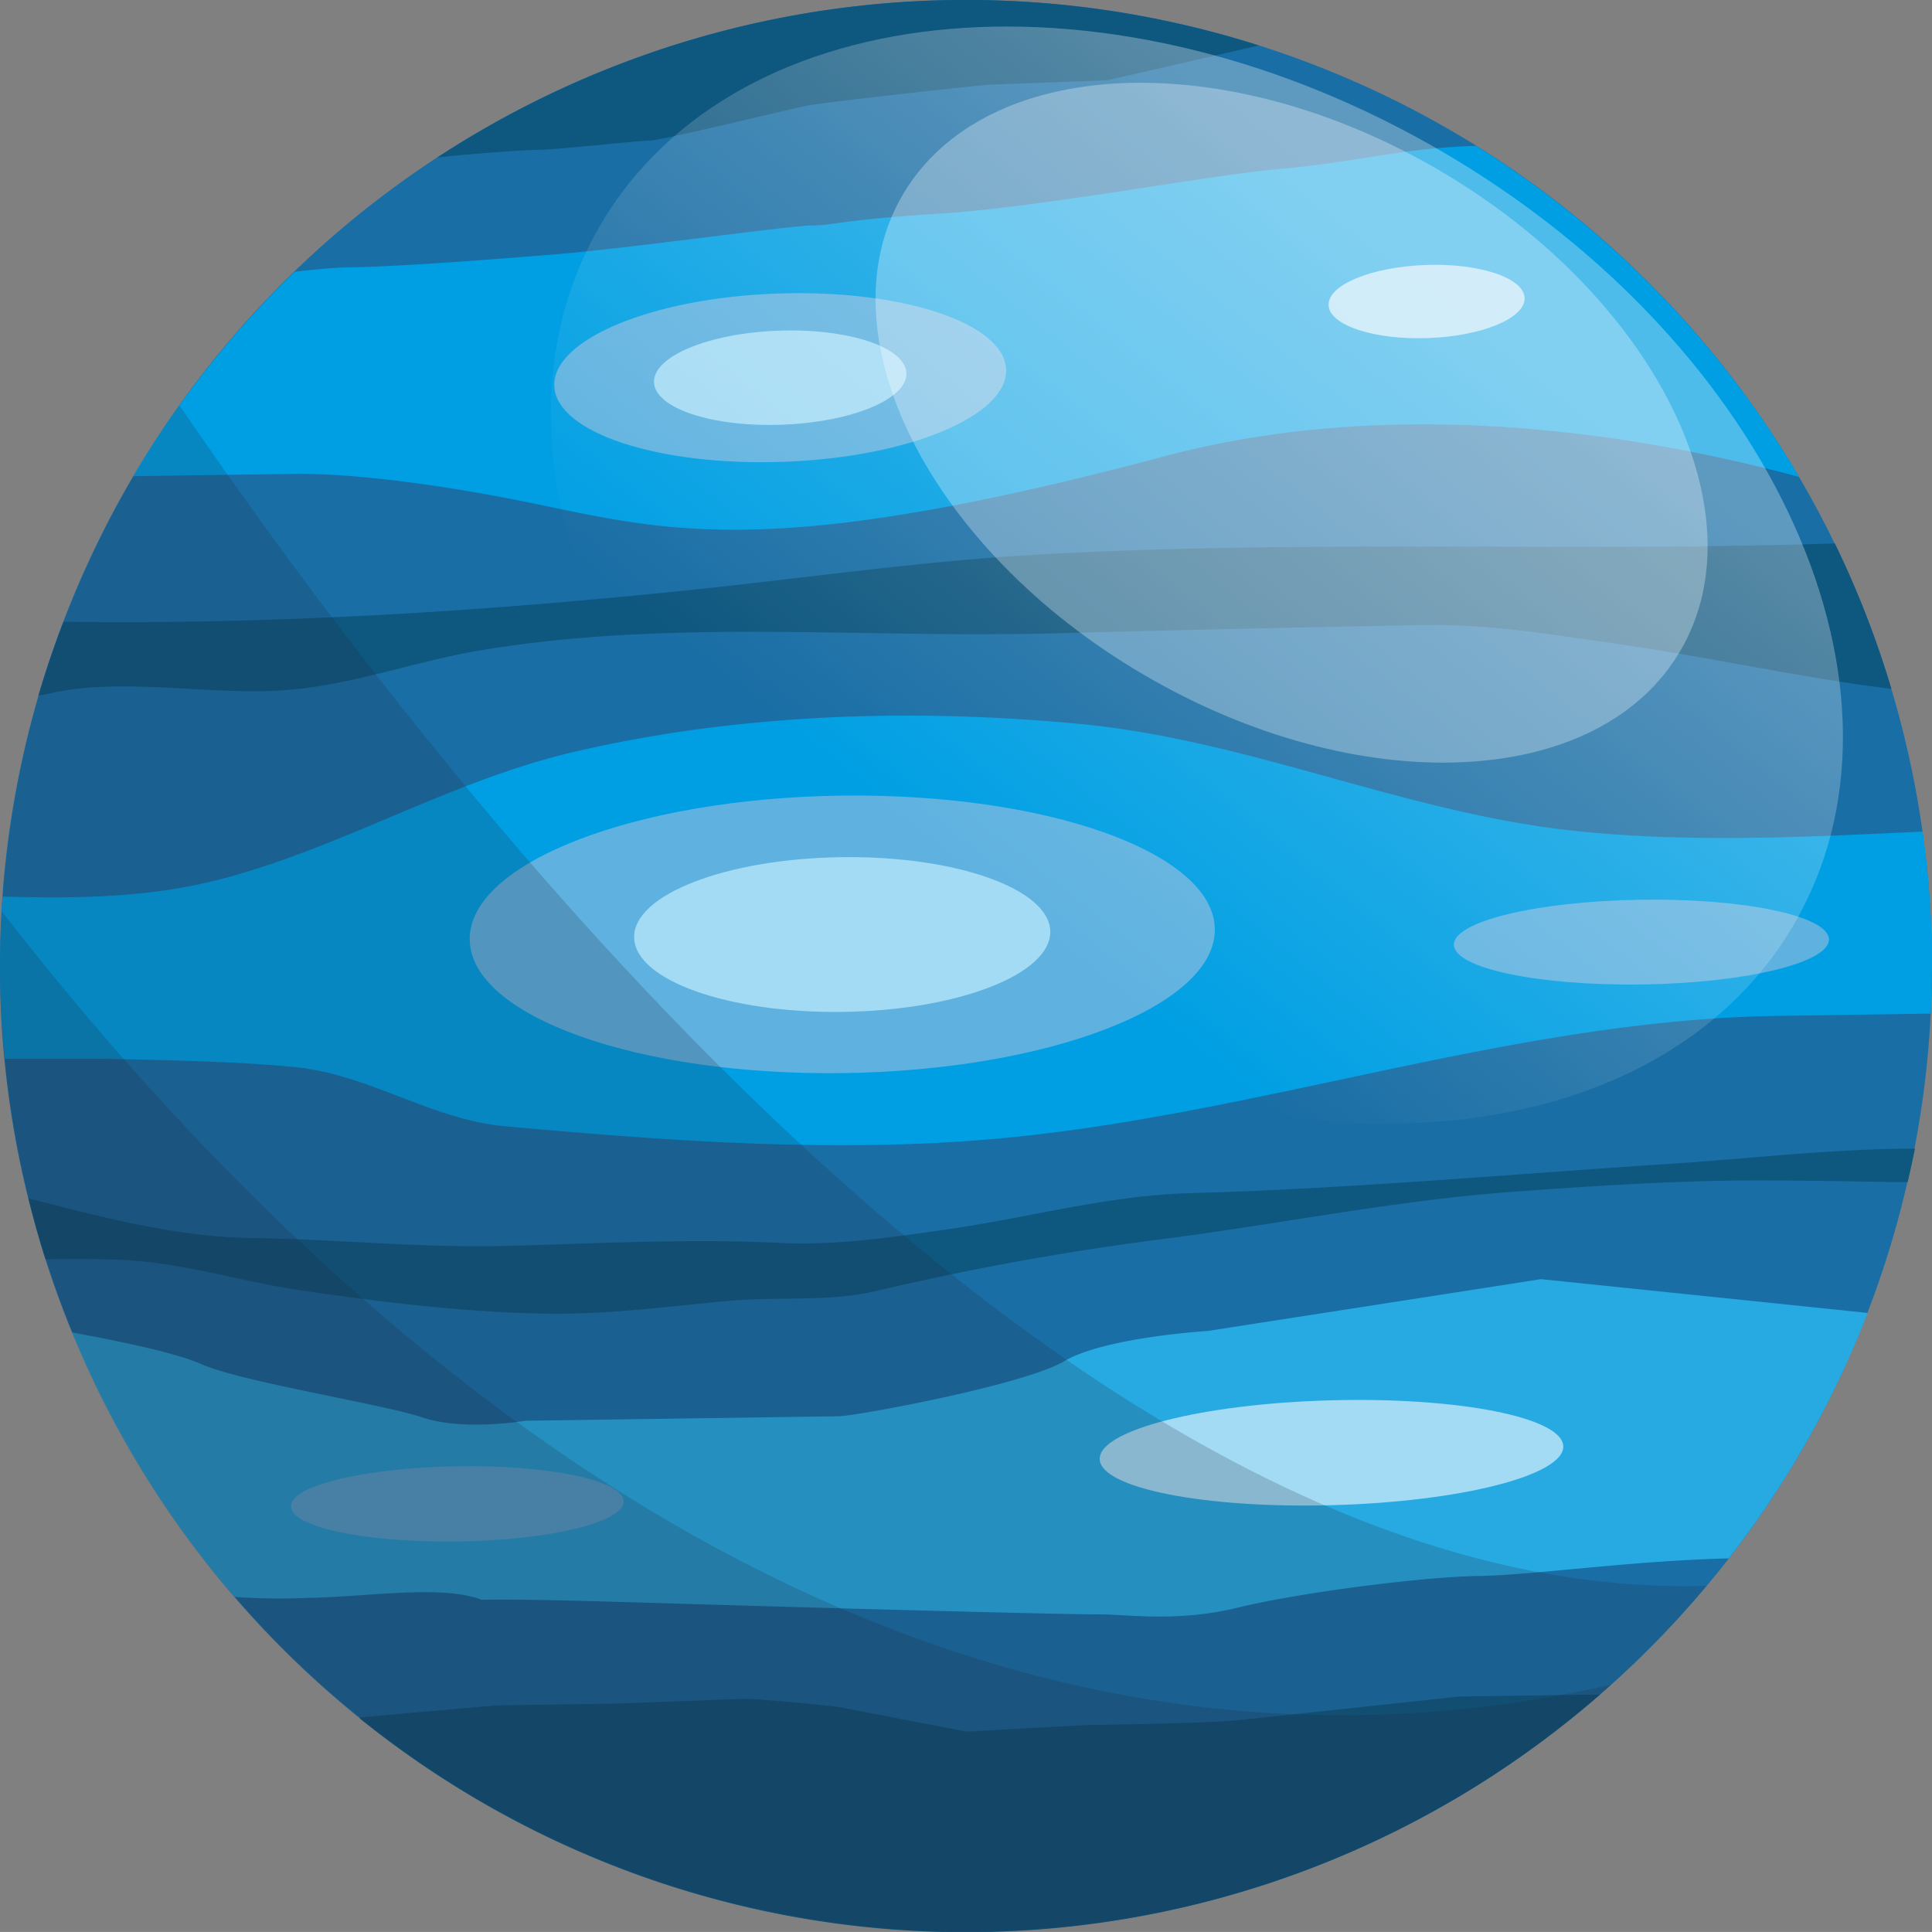 <svg xmlns="http://www.w3.org/2000/svg" xmlns:xlink="http://www.w3.org/1999/xlink" viewBox="0 0 288.86 288.85"><rect x="0" y="0" width="288.86" height="288.85" fill="#808080" stroke="none"/><defs><style>.cls-1{fill:#196ea5;}.cls-2{fill:#009fe3;}.cls-3{fill:#27aae1;}.cls-4{fill:#5fb2e0;}.cls-5{fill:#a4dbf4;}.cls-6{fill:#0e577f;}.cls-7{fill:#212a3c;opacity:0.2;}.cls-8,.cls-9{opacity:0.3;}.cls-8{fill:url(#linear-gradient);}.cls-9{fill:#fff;}</style><linearGradient id="linear-gradient" x1="-10128.66" y1="-1160.29" x2="-10065.04" y2="-1043.21" gradientTransform="matrix(-0.82, -0.13, -0.15, 0.84, -8272.72, -307.93)" gradientUnits="userSpaceOnUse"><stop offset="0" stop-color="#fff"/><stop offset="1" stop-color="#fff" stop-opacity="0"/></linearGradient></defs><g id="Calque_2" data-name="Calque 2"><g id="Calque_1-2" data-name="Calque 1"><path class="cls-1" d="M0,146.52A144.43,144.43,0,1,0,142.35,0,144.43,144.43,0,0,0,0,146.52Z"/><path class="cls-2" d="M.4,134.05c10.92.3,21.79.2,32.49-2.57,18.12-4.7,34.41-14.7,52.68-19,24.72-5.8,51.06-6.64,76.26-4.2,24.92,2.42,48.13,13.14,73,15.88,17.4,1.92,35.05,1,52.62.17a148,148,0,0,1,1.42,18c0,3.1-.05,6.17-.2,9.22l-22.86.34c-38,.54-74.78,13.81-112.46,17.93-25.85,2.83-52,.89-77.78-1.42-11.11-1-20.49-7.81-31.51-8.86-9.39-.89-18.84-1-28.27-1.24-1.11,0-7.49,0-15.06,0-.37-3.89-.64-7.83-.69-11.8C0,142.31.11,138.17.4,134.05Z"/><path class="cls-3" d="M10.8,199.22c6.4,1.18,15.44,3,19.25,4.72,6.18,2.72,27,5.94,33.15,8s15.37.48,15.37.48l46.86-.67c2.3,0,27.59-4.63,33.68-8.23S180.56,199,180.56,199l49.83-7.75,48.85,5.05A144.27,144.27,0,0,1,258.47,233c-14.78.36-29.29,2.52-37.43,2.63-8.44.13-26.85,2.5-36,4.74s-16.88.95-20.73,1-38.42-.86-69.94-1.81-18.44.27-24.6-1-16.13.24-23.81.35a96,96,0,0,1-10.86-.15A144.42,144.42,0,0,1,10.8,199.22Z"/><path class="cls-2" d="M269,71.31c-22.65-6.11-59.49-12.51-94.91-3.08C117.42,83.3,101.24,79.78,81.2,75.57s-32.34-4.79-36.95-4.72l-24.33.35A144.94,144.94,0,0,1,44.05,40.64c3.06-.36,6-.64,8.21-.67,6.92-.1,19.19-1,30.71-1.94s34.51-4.25,38.35-4.31,3.83-.81,19.18-1.78,40.64-5.84,51.38-6.74c10.39-.88,17.92-3.1,28.82-3.39A145.16,145.16,0,0,1,269,71.31Z"/><path class="cls-4" d="M70.23,140.51c.17,11.45,25.23,20.38,56,19.93s55.56-10.09,55.4-21.54-25.24-20.38-56-19.94S70.06,129.05,70.23,140.51Z"/><path class="cls-5" d="M94.81,140.15c.09,6.4,14.1,11.38,31.28,11.14s31-5.64,30.94-12-14.09-11.38-31.28-11.13S94.72,133.75,94.81,140.15Z"/><path class="cls-4" d="M82.87,57.7c.26,7,15.58,12,34.24,11.35s33.58-6.86,33.32-13.81-15.58-12-34.24-11.35S82.62,50.75,82.87,57.7Z"/><path class="cls-5" d="M97.78,57.16c.14,3.88,8.7,6.72,19.13,6.34s18.75-3.83,18.61-7.71-8.7-6.72-19.12-6.35S97.64,53.27,97.78,57.16Z"/><path class="cls-5" d="M198.64,45.62c.1,3,6.76,5.22,14.86,4.93s14.56-3,14.45-6-6.76-5.23-14.86-4.93S198.53,42.61,198.64,45.62Z"/><path class="cls-4" d="M217.37,141.26c.06,3.5,12.65,6.15,28.13,5.93s28-3.24,27.95-6.74-12.65-6.16-28.13-5.93S217.32,137.76,217.37,141.26Z"/><path class="cls-4" d="M43.51,225.21c0,3.11,11.21,5.46,24.95,5.26s24.83-2.87,24.79-6S82,219,68.3,219.23,43.46,222.11,43.51,225.21Z"/><path class="cls-5" d="M164.42,218.16c.12,4.33,15.73,7.41,34.87,6.88s34.56-4.47,34.44-8.8-15.74-7.4-34.88-6.87S164.3,213.84,164.42,218.16Z"/><path class="cls-6" d="M4.25,179.16c.77,3.09,1.61,6.14,2.56,9.14,4-.09,8-.09,12,.11,9,.48,17.45,3.26,26.34,4.54,12.27,1.79,25.94,3.46,38.34,3.46,8.54,0,17-1.14,25.52-1.92,7.17-.66,14.92.2,21.94-1.46a413.8,413.8,0,0,1,42.39-7.71c17.36-2.2,35.05-5.81,52.46-7.1,11.89-.88,24.43-1.7,36.33-1.73,7.1,0,14.13.12,21.21.25l1.88,0c.38-1.67.77-3.35,1.09-5-12.16,0-24.71,1.49-36.49,2.26-23.93,1.55-47.82,3.73-71.8,4.39-12.48.34-24.18,3.68-36.47,5.43-8.64,1.22-16.58,2.45-25.27,2-13.64-.66-27.29.13-40.94.47-12.54.31-24.86-1-37.36-1.18C26.55,185,15.33,182,4.25,179.16Zm236.87-83c-9.89-1.37-18.57-2.89-28.68-2.7q-27.6.52-55.17,1.24c-28.53.74-57.07-2.2-85.4,2.53-9.75,1.62-19.12,5.17-29.05,5.94-11.45.9-24.58-2.06-35.73.58a11.59,11.59,0,0,1-1.34.21c1.09-3.74,2.36-7.4,3.73-11C41,93.41,72.79,91.4,104,88.13,120.55,86.39,137.2,84,153.82,83c33.7-2,67.45-.94,101.18-1.34q9.67-.11,19.34-.4A142.73,142.73,0,0,1,282.79,103C268.89,101.29,254.94,98.09,241.12,96.18ZM188.22,6.8,165.57,12s-15.75.61-17.28.64-24.94,2.66-27.23,3.08S98.85,21,97.32,21s-13.81,1.35-16.5,1.39c-2.25,0-11.71.7-15.43,1.16A144.36,144.36,0,0,1,188.22,6.8ZM111.82,254c1.15,0,12.69,1,14.24,1.33s18.49,3.57,18.49,3.57,17.65-1,18.81-1,16.9-.24,21.5-.69,33.37-3.56,33.37-3.56l21-.3a144.34,144.34,0,0,1-185.42,3.6,1.26,1.26,0,0,1,0-.16s19.94-1.82,21.1-1.83l17.66-.26C94.54,254.63,110.67,254,111.82,254Z"/><path class="cls-7" d="M26.83,60.61c42.18,61.7,135,179.23,228.31,176.5A144.4,144.4,0,0,1,26.83,60.61Z"/><path class="cls-7" d="M.27,136.24C44.89,193.89,130.53,276.81,240.86,251.9A144.39,144.39,0,0,1,0,146.52C0,143.06.08,139.64.27,136.24Z"/><path class="cls-8" d="M89.79,33.59c-20.47,34.84,2.85,86.55,52.1,115.48s105.76,24.15,126.23-10.69S265.27,51.83,216,22.89,110.27-1.26,89.79,33.59Z"/><path class="cls-9" d="M135,29.07c-12.23,20.81,3.87,53,36,71.81s68,17.26,80.22-3.55-3.86-53-35.94-71.81S147.27,8.26,135,29.07Z"/></g></g></svg>
